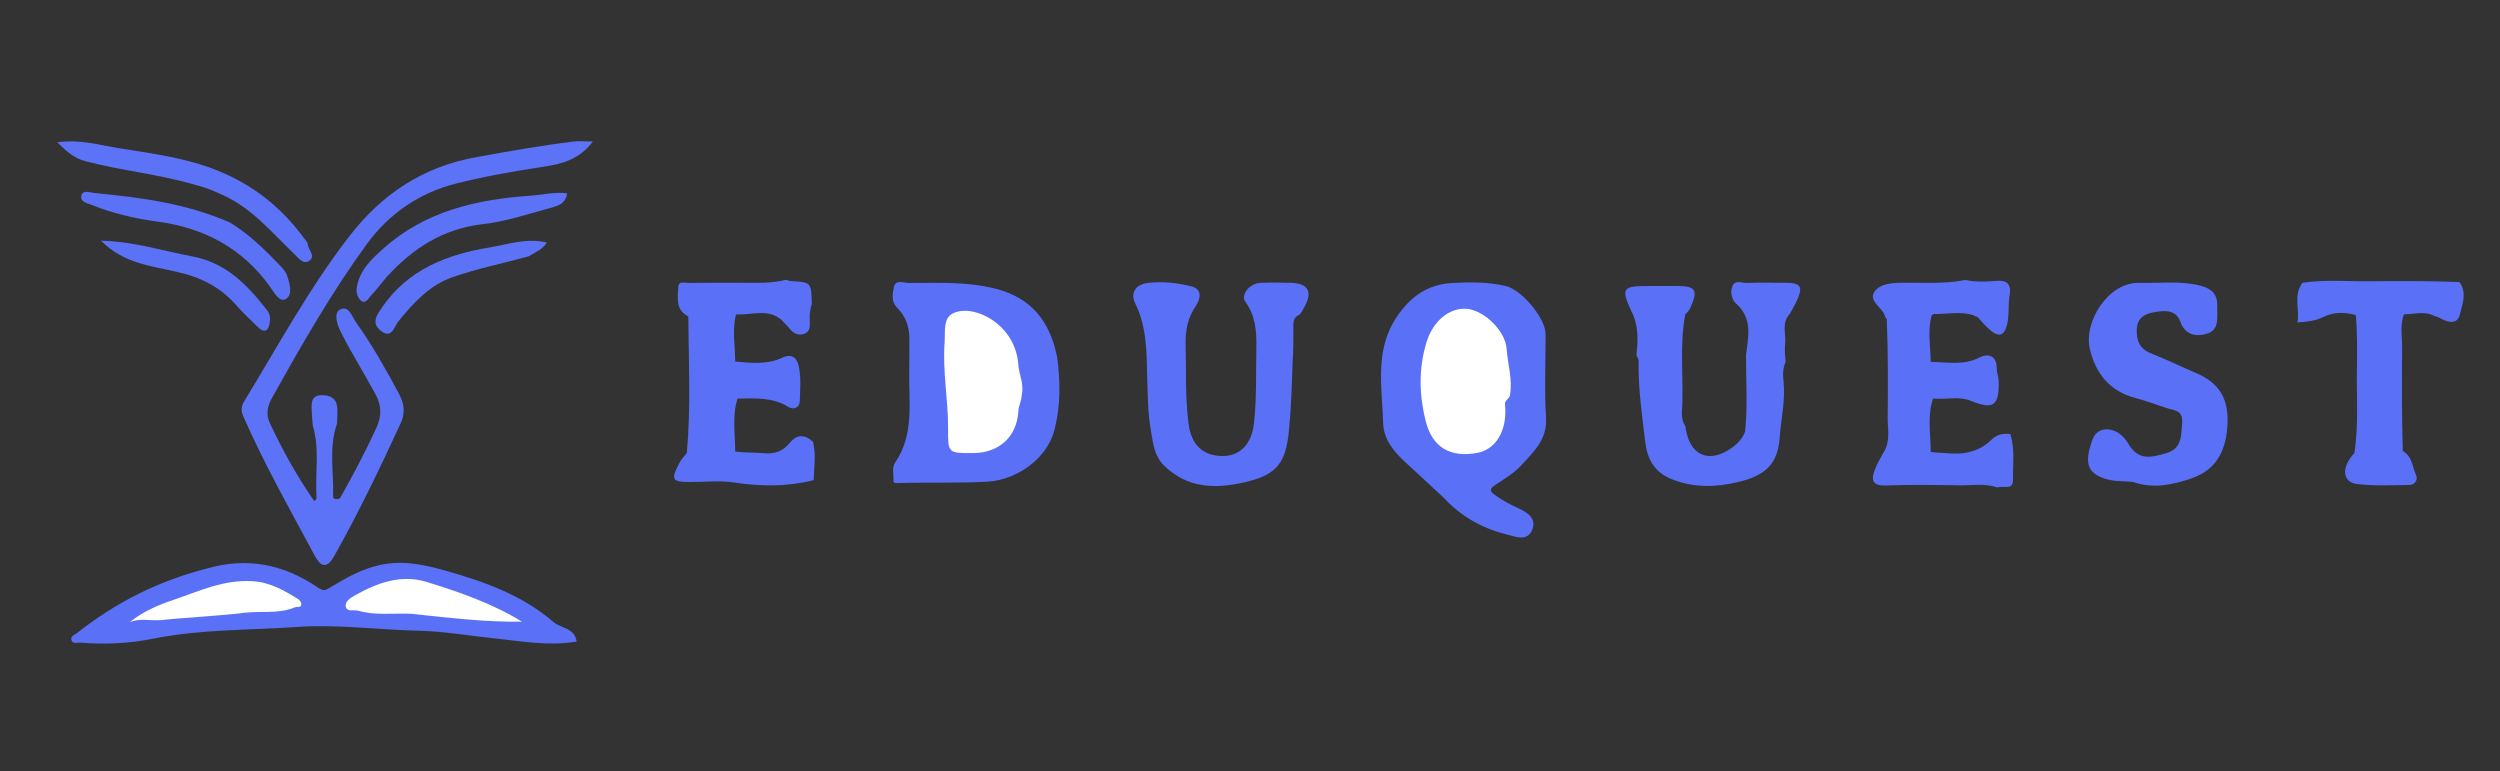 <svg version="1.1" id="Layer_1" xmlns="http://www.w3.org/2000/svg" xmlns:xlink="http://www.w3.org/1999/xlink" x="0px" y="0px"
	 width="100%" viewBox="0 0 778 240" enable-background="new 0 0 778 240" xml:space="preserve">

<rect x="0" y="0" width="778" height="240" fill="#333333" stroke="none"/>

<path fill="#5A71F7" opacity="1" stroke="none" 
	d="
M449.188,154.812 
	C445.057,150.974 441.198,147.366 437.296,143.806 
	C433.705,140.531 430.569,136.559 430.443,131.812 
	C430.145,120.643 427.659,109.162 434.601,98.72 
	C438.814,92.382 444.256,88.515 451.763,88.079 
	C457.339,87.755 462.962,87.731 468.512,88.989 
	C473.49,90.117 480.984,98.943 480.994,104.036 
	C481.012,112.701 480.591,121.392 481.13,130.023 
	C481.549,136.724 477.295,140.526 473.569,144.656 
	C471.321,147.148 468.267,148.962 465.421,150.848 
	C463.433,152.165 463.472,152.8 465.426,154.201 
	C467.576,155.743 469.853,156.946 472.221,158.024 
	C475.259,159.405 478.369,161.315 476.783,164.961 
	C475.172,168.661 471.611,166.993 468.625,166.242 
	C461.14,164.36 454.708,160.725 449.188,154.812 
z"/>
<path fill="#5C72F7" opacity="1" stroke="none" 
	d="
M105.773,155.095 
	C109.937,147.734 113.704,140.592 117.102,133.22 
	C118.986,129.132 118.634,125.869 116.687,122.353 
	C114.016,117.53 111.219,112.777 108.507,107.976 
	C107.629,106.421 106.847,104.811 106.027,103.223 
	C104.851,100.946 103.854,97.495 105.673,96.43 
	C108.497,94.777 109.487,98.476 110.829,100.353 
	C115.838,107.365 120.042,114.861 124.112,122.446 
	C125.749,125.497 126.221,128.403 124.736,131.621 
	C118.253,145.667 111.576,159.615 103.977,173.099 
	C101.946,176.704 100.015,176.762 98.065,173.135 
	C90.312,158.721 82.251,144.469 75.655,129.45 
	C74.696,127.265 75.397,125.856 76.234,124.482 
	C86.726,107.265 96.326,89.506 108.741,73.477 
	C118.918,60.336 131.622,51.93 148.064,48.936 
	C158.152,47.099 168.235,45.308 178.408,44.054 
	C180.152,43.839 181.945,44.023 184.497,44.023 
	C180.329,49.653 174.788,51.03 169.359,51.852 
	C160.184,53.24 151.054,54.838 142.073,57.079 
	C130.555,59.952 121.046,66.506 114.154,75.957 
	C103.169,91.022 93.928,107.238 84.82,123.509 
	C83.228,126.352 82.626,128.798 84.009,131.752 
	C87.901,140.069 92.361,148.075 97.745,155.876 
	C98.446,155.572 98.471,155.341 98.498,154.751 
	C98.016,147.212 99.56,139.94 97.349,132.481 
	C97.12,130.65 97.054,129.169 97.004,127.688 
	C96.923,125.292 96.766,122.929 100.32,122.979 
	C103.668,123.027 105.066,124.709 104.999,127.901 
	C104.975,129.056 104.98,130.211 104.892,131.808 
	C102.213,139.512 103.925,147.009 103.659,154.397 
	C103.624,155.388 104.639,155.568 105.773,155.095 
z"/>
<path fill="#5A70F7" opacity="1" stroke="none" 
	d="
M328.999,111.242 
	C330.011,119.002 330.03,126.186 328.228,133.501 
	C325.923,142.853 316.343,149.399 307.229,149.902 
	C297.94,150.414 288.603,150.031 279.298,150.343 
	C277.855,150.392 278.031,149.809 278.056,149.218 
	C278.133,147.433 277.48,145.551 278.615,143.879 
	C284.638,135.012 282.749,124.943 282.957,115.197 
	C283.025,111.998 282.979,108.796 283.003,105.596 
	C283.031,101.839 281.879,98.48 279.239,95.819 
	C277.241,93.804 277.745,91.345 278.2,89.269 
	C278.729,86.86 281.263,88.067 282.849,88.064 
	C291.879,88.046 300.903,87.58 309.844,89.855 
	C320.974,92.688 326.779,100.008 328.999,111.242 
z"/>
<path fill="#5A71F7" opacity="1" stroke="none" 
	d="
M508.38,98.356 
	C504.209,89.51 504.505,89.001 513.424,89.001 
	C516.255,89.001 519.087,88.997 521.918,89.002 
	C527.699,89.013 528.504,90.295 526.078,95.713 
	C525.75,96.446 525.215,97.086 524.433,97.916 
	C522.726,107.216 523.813,116.422 523.549,125.6 
	C523.484,127.844 522.887,130.213 524.49,132.669 
	C525.254,138.358 527.8,141.646 531.758,141.909 
	C535.827,142.18 541.84,138.278 543.09,134.233 
	C543.896,126.193 543.339,118.517 543.355,110.421 
	C544.15,104.48 545.361,99.007 540.299,94.502 
	C538.872,93.232 538.333,90.854 539.168,88.951 
	C540.023,87.004 542.109,88.108 543.616,88.052 
	C547.609,87.903 551.613,87.985 555.612,88.005 
	C560.54,88.03 561.222,89.192 559.035,93.881 
	C558.486,95.058 557.802,96.172 557.011,97.648 
	C554.254,100.597 555.9,103.861 555.543,106.812 
	C555.329,108.577 555.456,110.394 555.697,112.566 
	C554.732,114.744 554.834,116.776 555.039,118.706 
	C555.657,124.534 554.267,130.22 553.864,135.962 
	C553.279,144.302 549.591,147.969 540.772,150.046 
	C533.83,151.681 526.911,151.834 520.092,149.067 
	C514.916,146.967 512.671,142.899 512.036,137.761 
	C510.986,129.272 509.786,120.788 509.929,112.195 
	C509.936,111.76 509.57,111.319 509.264,110.484 
	C509.691,106.248 509.935,102.424 508.38,98.356 
z"/>
<path fill="#5A71F7" opacity="1" stroke="none" 
	d="
M252.645,94.577 
	C252.014,96.474 251.907,98.061 251.993,99.691 
	C252.08,101.342 252.172,103.205 250.324,103.872 
	C248.513,104.526 246.888,103.8 245.661,102.191 
	C244.981,101.3 244.066,100.588 243.127,99.482 
	C238.854,95.922 234.065,98.101 229.278,97.827 
	C228.959,98.083 228.962,97.961 229.023,97.961 
	C227.804,102.657 228.773,107.433 228.798,112.524 
	C233.948,112.993 238.847,113.505 243.591,111.256 
	C245.842,110.189 247.883,110.783 248.563,113.93 
	C249.351,117.577 248.996,121.206 248.897,124.821 
	C248.84,126.884 247.02,127.677 245.284,126.604 
	C240.487,123.642 235.234,123.926 229.52,124.045 
	C227.813,129.403 228.771,134.803 228.8,140.527 
	C231.862,140.921 234.71,140.774 237.52,141.034 
	C240.906,141.348 243.585,140.568 245.798,137.785 
	C247.797,135.271 250.363,134.981 253.022,137.517 
	C253.973,141.586 253.326,145.31 253.223,149.421 
	C244.857,151.509 236.743,151.408 228.5,150.153 
	C223.943,149.46 219.196,150.018 214.535,149.997 
	C209.169,149.973 208.751,149.274 211.281,144.348 
	C211.87,143.202 212.699,142.179 213.75,140.925 
	C215.008,126.81 214.315,112.855 214.196,98.505 
	C210.025,96.233 211.006,92.657 211.063,89.477 
	C211.102,87.335 212.932,88.042 214.079,88.029 
	C219.716,87.961 225.354,88.013 230.991,87.997 
	C235.406,87.984 239.848,88.284 244.599,87.072 
	C245.336,87.283 245.646,87.435 245.969,87.454 
	C252.463,87.829 252.463,87.827 252.645,94.577 
z"/>
<path fill="#5A70F7" opacity="1" stroke="none" 
	d="
M600.84,140.622 
	C602.591,140.968 604.083,140.855 605.548,141.008 
	C610.905,141.565 615.761,140.773 619.827,136.775 
	C621.188,135.436 623.133,134.718 625.607,135.094 
	C627.126,139.85 626.364,144.605 626.435,149.324 
	C626.485,152.649 623.641,151.086 621.573,151.685 
	C617.476,150.332 613.638,151.089 609.881,151.034 
	C602.229,150.921 594.566,150.789 586.923,151.08 
	C582.469,151.25 582.243,149.25 583.513,146.033 
	C584.288,144.07 585.328,142.212 586.565,140.136 
	C588.245,136.769 587.42,133.42 587.45,130.157 
	C587.544,120.01 587.586,109.862 587.161,99.332 
	C586.886,98.951 586.998,99.001 586.973,99.056 
	C586.612,98.609 586.511,98.019 586.123,97.252 
	C584.61,95.119 581.749,93.27 583.264,90.878 
	C584.698,88.615 587.883,88.115 590.648,88.03 
	C597.512,87.82 604.416,88.528 611.647,87.129 
	C615.038,87.815 618.062,87.686 620.999,87.418 
	C624.93,87.059 626.111,88.651 625.264,92.66 
	C624.984,95.536 625.207,98.057 624.723,100.435 
	C623.837,104.797 621.948,105.218 618.616,102.079 
	C617.78,101.292 616.98,100.467 616.02,99.339 
	C615.52,98.493 614.908,98.517 614.153,98.182 
	C613.911,98.036 613.998,97.999 614.016,98.042 
	C610.116,96.838 606.099,97.784 601.773,97.727 
	C601.411,97.905 601.266,98.1 601.168,98.029 
	C599.818,102.688 600.767,107.496 600.827,112.602 
	C606.115,112.725 611.173,113.781 616.103,111.212 
	C618.142,110.15 621.356,110.136 621.37,114.51 
	C621.374,115.792 621.969,117.336 621.994,118.805 
	C622.119,126.323 620.322,127.571 613.301,124.728 
	C609.599,123.229 605.775,124.401 601.575,124.02 
	C599.734,129.406 600.813,134.868 600.84,140.622 
z"/>
<path fill="#5A70F7" opacity="1" stroke="none" 
	d="
M402.262,112.672 
	C402.002,120.167 401.812,127.24 401.082,134.326 
	C400.086,144.002 397.376,147.77 387.491,150.048 
	C378.442,152.134 369.698,152.136 362.304,144.937 
	C359.151,141.867 358.852,137.901 358.191,134.227 
	C357.235,128.923 357.188,123.432 357.027,118.012 
	C356.789,110.008 357.025,102.035 353.309,94.499 
	C351.687,91.208 353.325,88.514 357.215,88.05 
	C361.832,87.5 366.492,88.01 370.915,89.158 
	C374.237,90.02 373.585,93.102 372.152,95.195 
	C369.605,98.916 368.852,102.89 368.968,107.27 
	C369.185,115.518 368.797,123.759 369.899,132.009 
	C370.72,138.159 374.126,142.031 380.796,141.903 
	C386.395,141.795 389.531,137.575 390.183,132.113 
	C391.132,124.166 390.797,116.277 390.974,108.365 
	C391.087,103.29 390.763,98.329 387.554,93.918 
	C386.02,91.809 388.807,88.232 392.085,88.042 
	C395.236,87.859 398.406,87.954 401.567,88.012 
	C407.082,88.112 408.601,90.755 405.942,95.519 
	C405.548,96.225 405.194,96.954 404.503,97.845 
	C402.128,98.847 402.526,100.656 402.505,102.28 
	C402.462,105.611 402.558,108.943 402.262,112.672 
z"/>
<path fill="#5A71F7" opacity="1" stroke="none" 
	d="
M64.121,176.994 
	C76.913,173.229 88.369,175.656 98.775,182.75 
	C100.695,184.058 101.156,183.778 102.67,182.868 
	C107.503,179.963 112.305,177.159 118.01,175.869 
	C125.397,174.2 132.365,175.803 139.187,177.746 
	C151.074,181.131 162.688,185.328 172.308,193.629 
	C174.613,195.617 178.818,195.309 179.448,199.64 
	C170.846,201.148 162.325,199.545 153.963,198.666 
	C146.02,197.831 137.986,196.454 130.089,196.275 
	C117.498,195.988 104.91,194.225 92.345,195.112 
	C77.456,196.162 62.483,195.768 47.673,198.762 
	C40.347,200.242 32.593,200.627 24.969,199.984 
	C24.051,199.907 22.754,200.494 22.308,199.371 
	C21.735,197.931 23.181,197.649 24.062,196.949 
	C35.894,187.545 49.096,180.897 64.121,176.994 
z"/>
<path fill="#5A71F7" opacity="1" stroke="none" 
	d="
M663.829,150.005 
	C661.135,149.648 658.924,149.906 656.588,149.364 
	C649.566,147.734 648.373,144.38 651.246,136.65 
	C652.896,132.21 659.124,132.592 662.271,137.995 
	C665.546,143.618 669.6,142.299 674.081,141.041 
	C679.071,139.64 678.754,135.559 679.084,131.547 
	C679.408,127.623 676.581,127.749 674.275,126.997 
	C671.04,125.942 667.846,124.733 664.561,123.869 
	C656.613,121.779 652.196,116.303 650.386,108.718 
	C648.319,100.052 656.185,87.77 665.676,88.028 
	C672.108,88.203 678.586,87.256 684.969,88.963 
	C688.263,89.844 690.104,91.61 690.005,95.138 
	C689.913,98.374 690.838,102.457 687.018,103.763 
	C683.812,104.86 680.122,104.532 678.517,100.125 
	C677.003,95.968 673.132,96.718 670.09,97.208 
	C667.658,97.599 665.134,98.879 664.969,102.312 
	C664.79,106.022 665.844,108.593 669.544,110.041 
	C674.221,111.871 678.741,114.097 683.366,116.062 
	C690.334,119.022 693.552,123.735 693.203,131.779 
	C692.83,140.373 689.711,146.364 681.555,149.021 
	C675.988,150.834 670.18,152.198 663.829,150.005 
z"/>
<path fill="#5A71F7" opacity="1" stroke="none" 
	d="
M747.745,140.349 
	C750.832,142.193 750.699,145.375 751.851,147.765 
	C752.574,149.267 751.565,150.886 749.793,150.914 
	C744.358,151 738.865,151.276 733.497,150.626 
	C728.925,150.072 728.506,145.45 732.697,140.977 
	C734.061,131.925 733.292,123.013 733.474,114.117 
	C733.578,108.996 733.584,103.868 733.177,98.353 
	C732.921,97.961 733.036,97.961 733.036,98.018 
	C729.823,97.216 726.623,96.96 723.198,98.56 
	C720.544,99.908 717.959,100.102 714.954,100.345 
	C715.751,96.347 713.59,92.071 716.512,88.001 
	C723.836,86.927 730.772,87.623 737.688,87.537 
	C746.779,87.425 755.874,87.422 765.407,87.778 
	C767.83,91.29 766.234,94.621 765.535,97.738 
	C764.817,100.943 762.178,100.542 759.422,99.042 
	C758.562,98.54 757.96,98.513 757.149,98.187 
	C756.896,98.037 756.988,97.984 757.014,98.03 
	C754.275,96.906 751.393,97.702 748.26,97.828 
	C747.955,98.077 747.964,97.956 748.025,97.96 
	C746.849,101.488 747.576,105.13 747.544,108.707 
	C747.453,119.111 747.43,129.518 747.745,140.349 
z"/>
<path fill="#5C73F7" opacity="1" stroke="none" 
	d="
M61.259,57.674 
	C49.7,54.212 38.018,53.169 26.717,50.201 
	C22.999,49.224 20.796,47.194 17.818,44.284 
	C24.929,43.284 31.084,45.179 37.185,46.152 
	C47.385,47.779 57.708,49.089 67.446,52.972 
	C78.516,57.386 87.486,64.41 94.508,73.986 
	C94.995,74.65 95.758,75.336 95.806,76.051 
	C95.926,77.834 98.56,79.886 95.966,81.309 
	C94.267,82.242 92.89,80.313 91.647,79.124 
	C84.662,72.444 78.473,64.825 69.342,60.703 
	C66.814,59.562 64.332,58.416 61.259,57.674 
z"/>
<path fill="#5C72F7" opacity="1" stroke="none" 
	d="
M120.242,86.294 
	C118.539,88.319 117.159,90.159 115.6,91.83 
	C114.758,92.733 113.849,94.58 112.528,93.705 
	C111.546,93.056 110.783,91.416 110.992,89.785 
	C111.694,84.303 115.457,80.779 119.206,77.421 
	C132.241,65.741 148.177,62.052 165.085,60.905 
	C168.836,60.651 172.541,59.656 176.464,60.157 
	C176.07,63.746 172.976,64.231 170.53,64.912 
	C163.833,66.776 157.114,68.979 150.257,69.759 
	C137.944,71.16 128.54,77.193 120.242,86.294 
z"/>
<path fill="#5B72F7" opacity="1" stroke="none" 
	d="
M71.555,69.233 
	C77.531,72.933 82.249,77.517 86.807,82.292 
	C87.834,83.368 88.897,84.368 89.379,85.852 
	C90.205,88.396 91.16,91.757 88.933,93.072 
	C86.983,94.224 85.295,90.984 84.062,89.266 
	C75.444,77.253 63.6,70.959 49.164,68.983 
	C42.229,68.034 35.403,66.513 28.885,63.91 
	C27.469,63.344 24.979,62.904 25.267,61.094 
	C25.621,58.873 28.09,59.946 29.473,60.077 
	C43.733,61.427 57.9,63.298 71.555,69.233 
z"/>
<path fill="#5C73F7" opacity="1" stroke="none" 
	d="
M164.532,79.771 
	C156.369,82.003 148.406,83.613 140.805,86.263 
	C133.673,88.75 128.603,94.282 123.897,100.115 
	C122.719,101.575 121.946,105.666 118.5,102.937 
	C115.442,100.515 117.288,97.977 118.898,95.639 
	C126.984,83.888 139.002,79.198 152.411,76.995 
	C158.143,76.053 163.771,73.963 170.199,75.478 
	C168.784,77.673 166.658,78.426 164.532,79.771 
z"/>
<path fill="#5B72F7" opacity="1" stroke="none" 
	d="
M55.234,84.651 
	C46.961,82.689 38.571,82.097 31.414,74.887 
	C41.929,75.215 50.707,78.081 59.71,79.765 
	C70.328,81.75 76.867,88.565 83.021,96.418 
	C84.13,97.833 84.145,99.199 83.915,100.579 
	C83.518,102.957 82.287,103.808 80.265,101.784 
	C78.031,99.545 75.647,97.437 73.58,95.054 
	C68.762,89.502 62.68,86.318 55.234,84.651 
z"/>



<path fill="#ffffff" opacity="1" stroke="none" 
	d="
M469.869,123.229 
	C469.283,124.375 468.236,124.618 468.362,125.898 
	C469.145,133.853 465.615,139.881 459.655,140.958 
	C451.377,142.455 445.763,139.296 443.686,131.08 
	C441.637,122.975 441.429,114.672 443.917,106.534 
	C445.951,99.882 451.032,95.725 456.373,96.101 
	C461.69,96.476 468.499,102.852 468.871,108.629 
	C469.177,113.364 470.798,118.004 469.869,123.229 
z"/>
<path fill="#ffffff" opacity="1" stroke="none" 
	d="
M317.995,122.786 
	C317.89,124.866 317.003,126.254 316.908,127.976 
	C316.47,135.913 310.928,140.936 302.923,141 
	C295.026,141.063 295.004,141.063 295.043,133.328 
	C295.089,124.417 293.295,115.588 293.962,106.641 
	C294.214,103.252 293.342,98.871 296.788,97.404 
	C300.518,95.816 305.129,97.213 308.466,99.365 
	C313.414,102.556 316.497,107.543 316.92,113.619 
	C317.124,116.561 318.695,119.31 317.995,122.786 
z"/>
<path fill="#ffffff" opacity="1" stroke="none" 
	d="
M127.774,190.994 
	C122.03,190.811 116.717,191.563 111.508,190.06 
	C110.156,189.67 107.972,190.546 107.607,188.816 
	C107.252,187.128 109.195,185.99 110.549,185.229 
	C117.483,181.332 124.851,178.655 132.82,181.116 
	C143.011,184.265 153.118,187.755 162.448,193.461 
	C150.956,193.643 139.609,192.221 127.774,190.994 
z"/>
<path fill="#ffffff" opacity="1" stroke="none" 
	d="
M49.923,193 
	C46.451,193.203 43.365,192.281 40.344,193.668 
	C44.343,190.391 48.909,188.4 53.629,186.804 
	C61.742,184.061 69.536,180.314 78.565,180.865 
	C84.128,181.205 88.442,183.758 92.855,186.485 
	C93.327,186.777 93.806,187.552 93.771,188.069 
	C93.69,189.264 92.521,188.691 91.851,188.974 
	C86.709,191.152 81.16,190.06 75.84,190.717 
	C67.419,191.757 58.858,192.047 49.923,193 
z"/>
</svg>